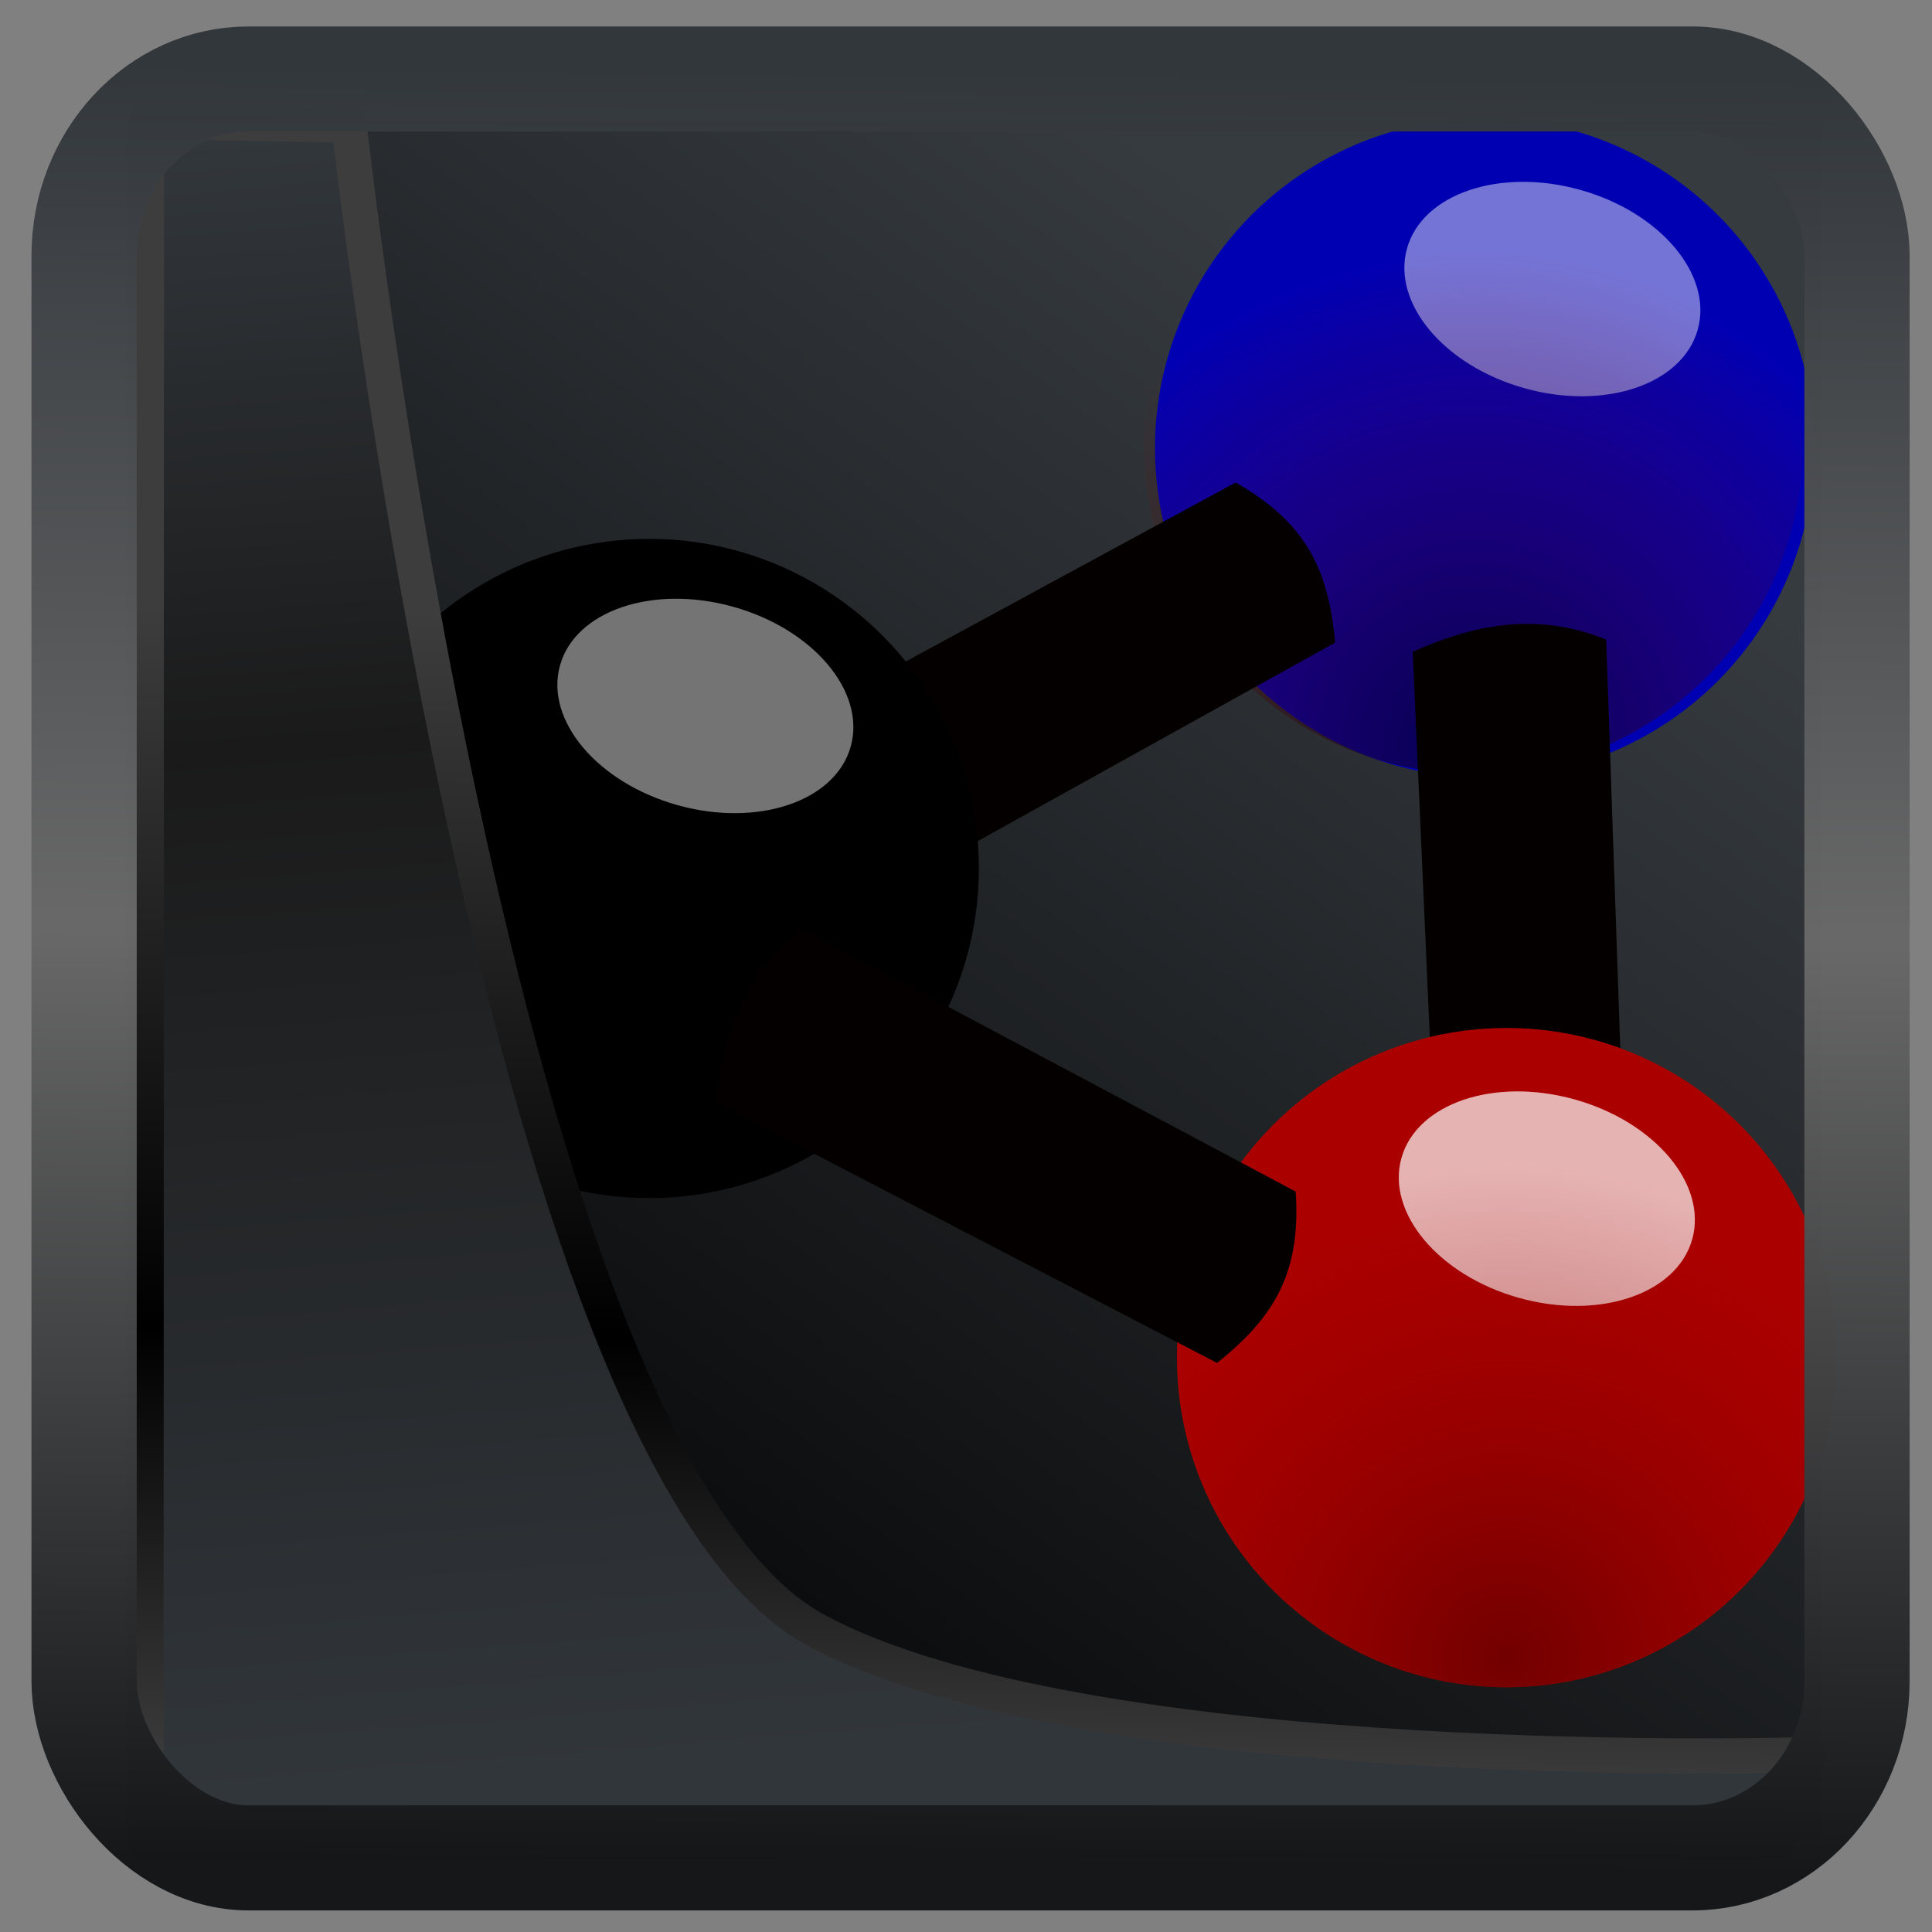 <?xml version="1.0" encoding="UTF-8" standalone="no"?>
<!-- Created with Inkscape (http://www.inkscape.org/) -->

<svg
  width="48"
  height="48"
  version="1.1"
  viewBox="0 0 48 48"
  id="svg22"
  xmlns:xlink="http://www.w3.org/1999/xlink"
  xmlns="http://www.w3.org/2000/svg"
  xmlns:svg="http://www.w3.org/2000/svg">
 <rect x="0" y="0" width="48" height="48" fill="#808080" stroke="none"/>
 <defs
   id="defs12">
  <linearGradient
    id="linearGradient917">
   <stop
     style="stop-color:#000000;stop-opacity:0.996"
     offset="0"
     id="stop913" />
   <stop
     style="stop-color:#353a3f;stop-opacity:0.996"
     offset="1"
     id="stop915" />
  </linearGradient>
  <linearGradient
    id="linearGradient1005-3-3"
    x1="5.253"
    x2="9.382"
    y1="15.383"
    y2="2.942"
    gradientTransform="matrix(1,0,0,1,1.632,-0.617)"
    gradientUnits="userSpaceOnUse">
   <stop
     stop-color="#fa8200"
     offset="0"
     id="stop2" />
   <stop
     stop-color="#ff9600"
     offset=".37"
     id="stop4" />
   <stop
     stop-color="#ffb400"
     offset="1"
     id="stop6" />
  </linearGradient>
  <filter
    id="filter4014"
    x="-0.062"
    y="-0.058"
    width="1.125"
    height="1.115"
    color-interpolation-filters="sRGB">
   <feGaussianBlur
     stdDeviation="1.094"
     id="feGaussianBlur9" />
  </filter>
  <linearGradient
    xlink:href="#linearGradient3487"
    id="linearGradient3403"
    gradientUnits="userSpaceOnUse"
    x1="6.949"
    y1="4.555"
    x2="11.215"
    y2="59.052" />
  <linearGradient
    id="linearGradient3487">
   <stop
     style="stop-color:#32373c;stop-opacity:1"
     offset="0"
     id="stop3481" />
   <stop
     id="stop3483"
     offset="0.368"
     style="stop-color:#1a1a1a;stop-opacity:1" />
   <stop
     style="stop-color:#31363b;stop-opacity:1"
     offset="1"
     id="stop3485" />
  </linearGradient>
  <linearGradient
    xlink:href="#linearGradient20604"
    id="linearGradient20558"
    gradientUnits="userSpaceOnUse"
    x1="25.802"
    y1="20.374"
    x2="25.111"
    y2="58.913" />
  <linearGradient
    id="linearGradient20604">
   <stop
     id="stop20598"
     offset="0"
     style="stop-color:#3d3d3d;stop-opacity:1" />
   <stop
     style="stop-color:#000000;stop-opacity:1"
     offset="0.618"
     id="stop20600" />
   <stop
     id="stop20602"
     offset="1"
     style="stop-color:#3d3d3d;stop-opacity:1" />
  </linearGradient>
  <linearGradient
    gradientTransform="translate(0.361,-0.13)"
    xlink:href="#linearGradient4555"
    id="linearGradient4557"
    x1="43.5"
    y1="64.012"
    x2="44.142"
    y2="0.306"
    gradientUnits="userSpaceOnUse" />
  <linearGradient
    id="linearGradient4555">
   <stop
     style="stop-color:#141618;stop-opacity:1"
     offset="0"
     id="stop4551" />
   <stop
     id="stop4559"
     offset="0.518"
     style="stop-color:#686868;stop-opacity:1" />
   <stop
     style="stop-color:#31363b;stop-opacity:1"
     offset="1"
     id="stop4553" />
  </linearGradient>
  <filter
    style="color-interpolation-filters:sRGB"
    id="filter4601"
    x="-0.03"
    width="1.059"
    y="-0.03"
    height="1.059">
   <feGaussianBlur
     stdDeviation="0"
     id="feGaussianBlur4603" />
  </filter>
  <linearGradient
    xlink:href="#linearGradient917"
    id="linearGradient919"
    x1="7.401"
    y1="41.743"
    x2="33.063"
    y2="7.107"
    gradientUnits="userSpaceOnUse" />
  <radialGradient
    cx="297.5"
    cy="445.8"
    r="44.725"
    fx="297.5"
    fy="445.8"
    id="radialGradient579"
    xlink:href="#linearGradient576"
    gradientUnits="userSpaceOnUse" />
  <linearGradient
    id="linearGradient576">
   <stop
     style="stop-color:#02000d;stop-opacity:0.604;"
     offset="0"
     id="stop577" />
   <stop
     style="stop-color:#970000;stop-opacity:0;"
     offset="1"
     id="stop578" />
  </linearGradient>
  <radialGradient
    cx="297.5"
    cy="445.8"
    r="44.725"
    fx="297.5"
    fy="445.8"
    id="radialGradient574"
    xlink:href="#linearGradient570"
    gradientUnits="userSpaceOnUse" />
  <linearGradient
    id="linearGradient570">
   <stop
     style="stop-color:#4c0000;stop-opacity:0.604;"
     offset="0"
     id="stop571" />
   <stop
     style="stop-color:#970000;stop-opacity:0;"
     offset="1"
     id="stop572" />
  </linearGradient>
 </defs>
 <rect
   style="display:inline;fill:url(#linearGradient919);fill-opacity:1;fill-rule:evenodd;stroke:none;stroke-width:0.928;stroke-linejoin:round;stroke-miterlimit:7.8"
   id="rect1192"
   width="42.085"
   height="42.712"
   x="3.163"
   y="3.018"
   ry="0" />
 <g
   transform="matrix(0.273,0,0,0.273,-65.088,-92.704)"
   style="font-size:12px"
   id="g597">
  <g
    transform="translate(3.527,-2.015)"
    id="g583">
   <circle
     cx="297.5"
     cy="418.612"
     transform="translate(72.5,-36.25)"
     style="fill:#0000b3;fill-rule:evenodd;stroke-width:1"
     id="path564"
     r="30" />
   <circle
     cx="297.5"
     cy="418.612"
     transform="matrix(0.441,0.123,-0.084,0.301,280.132,205.301)"
     style="fill:#ffffff;fill-opacity:0.457;fill-rule:evenodd;stroke-width:1"
     id="path565"
     r="30" />
   <circle
     cx="297.5"
     cy="418.612"
     transform="translate(71.473,-36.599)"
     style="fill:url(#radialGradient579);fill-rule:evenodd;stroke-width:1"
     id="path575"
     r="30" />
  </g>
  <path
    d="m 350.866,383.484 -44.725,24.269 c 0.534,6.971 4.371,11.576 8.853,15.258 l 44.928,-24.952 c -0.602,-6.743 -2.697,-10.956 -9.055,-14.575 z"
    style="fill:#040000;fill-rule:evenodd;stroke-width:1"
    id="path582" />
  <g
    id="g587">
   <circle
     cx="297.5"
     cy="418.612"
     style="fill-rule:evenodd;stroke-width:1"
     id="path562"
     r="30" />
   <circle
     cx="297.5"
     cy="418.612"
     transform="matrix(0.441,0.123,-0.084,0.301,206.576,241.227)"
     style="fill:#ffffff;fill-opacity:0.457;fill-rule:evenodd;stroke-width:1"
     id="path568"
     r="30" />
  </g>
  <path
    d="m 386.346,448.634 -1.757,-50.855 c -6.476,-2.633 -12.31,-1.255 -17.606,1.113 l 2.278,51.341 c 6.303,2.471 11.008,2.476 17.085,-1.599 z"
    style="fill:#040000;fill-rule:evenodd;stroke-width:1"
    id="path596" />
  <g
    transform="translate(3.023,2.015)"
    id="g590">
   <circle
     cx="297.5"
     cy="418.612"
     transform="translate(75,42.5)"
     style="fill:#ab0000;fill-rule:evenodd;stroke-width:1"
     id="path563"
     r="30" />
   <circle
     cx="297.5"
     cy="418.612"
     transform="matrix(0.441,0.123,-0.084,0.301,280.132,284.051)"
     style="fill:#ffffff;fill-opacity:0.457;fill-rule:evenodd;stroke-width:1"
     id="path566"
     r="30" />
   <circle
     cx="297.5"
     cy="418.612"
     transform="matrix(0.441,0.123,-0.084,0.301,280.132,284.051)"
     style="fill:#ffffff;fill-opacity:0.457;fill-rule:evenodd;stroke-width:1"
     id="path567"
     r="30" />
   <circle
     cx="297.5"
     cy="418.612"
     transform="translate(75,42.5)"
     style="fill:url(#radialGradient574);fill-rule:evenodd;stroke-width:1"
     id="path569"
     r="30" />
  </g>
  <path
    d="m 356.333,448.015 -44.928,-23.891 c -5.517,4.294 -7.239,10.036 -7.834,15.806 l 45.609,23.683 c 5.29,-4.225 7.646,-8.298 7.153,-15.597 z"
    style="fill:#040000;fill-rule:evenodd;stroke-width:1"
    id="path595" />
 </g>
 <path
   style="display:inline;mix-blend-mode:normal;fill:url(#linearGradient3403);fill-opacity:1;stroke:url(#linearGradient20558);stroke-width:1.162;stroke-linecap:butt;stroke-linejoin:round;stroke-miterlimit:4;stroke-dasharray:none;stroke-opacity:1"
   d="M 4.704,3.981 4.691,60.802 H 58.595 l 1.022,-2.866 c 0,0 -23.875,0.766 -32.844,-4.14 C 16.258,48.042 11.401,4.098 11.401,4.098 Z"
   id="path1686"
   transform="matrix(0.752,0,0,0.752,0.1,0.025)" />
 <rect
   style="display:inline;fill:none;fill-opacity:1;stroke:url(#linearGradient4557);stroke-width:3.714;stroke-linejoin:round;stroke-miterlimit:7.8;stroke-dasharray:none;stroke-opacity:0.995"
   id="rect4539"
   width="62.567"
   height="62.867"
   x="1.032"
   y="0.596"
   ry="6.245"
   rx="5.803"
   transform="matrix(0.704,0,0,0.703,1.363,1.544)" />
</svg>
